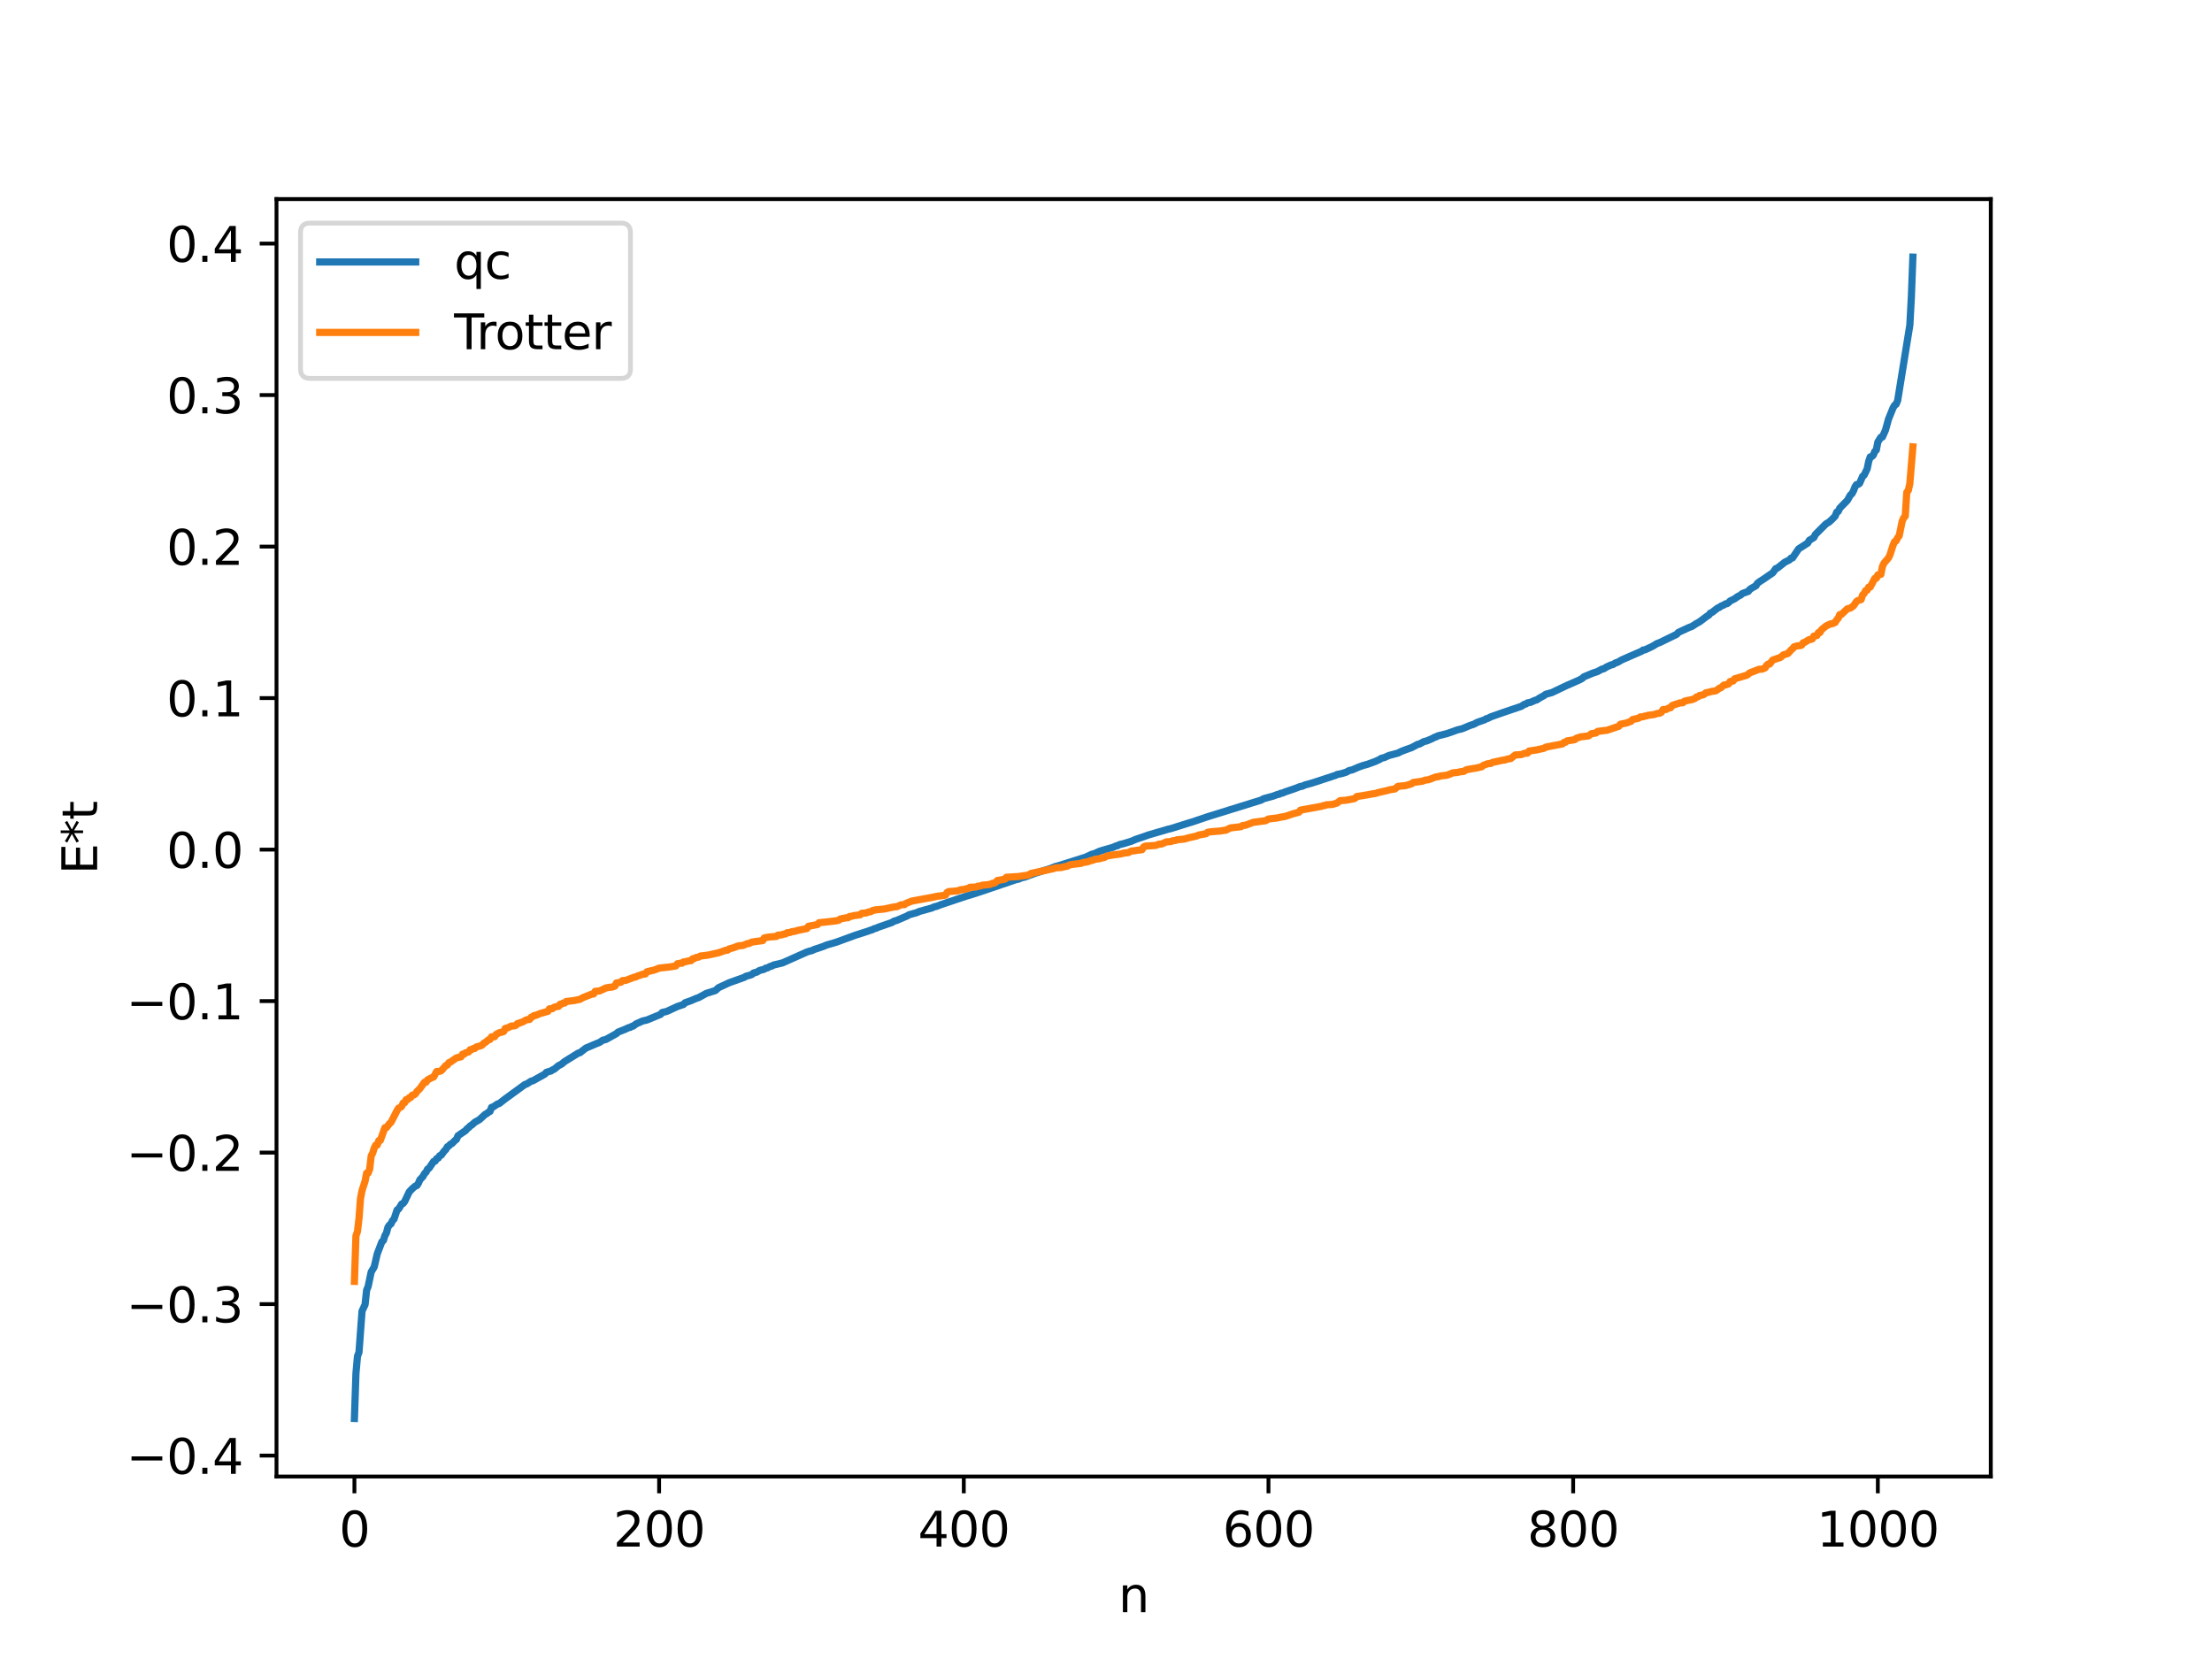 <?xml version="1.0" encoding="utf-8" standalone="no"?>
<!DOCTYPE svg PUBLIC "-//W3C//DTD SVG 1.1//EN"
  "http://www.w3.org/Graphics/SVG/1.1/DTD/svg11.dtd">
<svg xmlns:xlink="http://www.w3.org/1999/xlink" width="460.8pt" height="345.6pt" viewBox="0 0 460.8 345.6" xmlns="http://www.w3.org/2000/svg" version="1.1">
 <defs>
  <style type="text/css">*{stroke-linejoin: round; stroke-linecap: butt}</style>
 </defs>
 <g id="figure_1">
  <g id="patch_1">
   <path d="M 0 345.6 
L 460.8 345.6 
L 460.8 0 
L 0 0 
z
" style="fill: #ffffff"/>
  </g>
  <g id="axes_1">
   <g id="patch_2">
    <path d="M 57.6 307.584 
L 414.72 307.584 
L 414.72 41.472 
L 57.6 41.472 
z
" style="fill: #ffffff"/>
   </g>
   <g id="matplotlib.axis_1">
    <g id="xtick_1">
     <g id="line2d_1">
      <defs>
       <path id="m8ba22babc4" d="M 0 0 
L 0 3.5 
" style="stroke: #000000; stroke-width: 0.8"/>
      </defs>
      <g>
       <use xlink:href="#m8ba22babc4" x="73.833" y="307.584" style="stroke: #000000; stroke-width: 0.8"/>
      </g>
     </g>
     <g id="text_1">
      <!-- 0 -->
      <g transform="translate(70.651 322.182) scale(0.1 -0.1)">
       <defs>
        <path id="DejaVuSans-30" d="M 2034 4250 
Q 1547 4250 1301 3770 
Q 1056 3291 1056 2328 
Q 1056 1369 1301 889 
Q 1547 409 2034 409 
Q 2525 409 2770 889 
Q 3016 1369 3016 2328 
Q 3016 3291 2770 3770 
Q 2525 4250 2034 4250 
z
M 2034 4750 
Q 2819 4750 3233 4129 
Q 3647 3509 3647 2328 
Q 3647 1150 3233 529 
Q 2819 -91 2034 -91 
Q 1250 -91 836 529 
Q 422 1150 422 2328 
Q 422 3509 836 4129 
Q 1250 4750 2034 4750 
z
" transform="scale(0.016)"/>
       </defs>
       <use xlink:href="#DejaVuSans-30"/>
      </g>
     </g>
    </g>
    <g id="xtick_2">
     <g id="line2d_2">
      <g>
       <use xlink:href="#m8ba22babc4" x="137.304" y="307.584" style="stroke: #000000; stroke-width: 0.8"/>
      </g>
     </g>
     <g id="text_2">
      <!-- 200 -->
      <g transform="translate(127.76 322.182) scale(0.1 -0.1)">
       <defs>
        <path id="DejaVuSans-32" d="M 1228 531 
L 3431 531 
L 3431 0 
L 469 0 
L 469 531 
Q 828 903 1448 1529 
Q 2069 2156 2228 2338 
Q 2531 2678 2651 2914 
Q 2772 3150 2772 3378 
Q 2772 3750 2511 3984 
Q 2250 4219 1831 4219 
Q 1534 4219 1204 4116 
Q 875 4013 500 3803 
L 500 4441 
Q 881 4594 1212 4672 
Q 1544 4750 1819 4750 
Q 2544 4750 2975 4387 
Q 3406 4025 3406 3419 
Q 3406 3131 3298 2873 
Q 3191 2616 2906 2266 
Q 2828 2175 2409 1742 
Q 1991 1309 1228 531 
z
" transform="scale(0.016)"/>
       </defs>
       <use xlink:href="#DejaVuSans-32"/>
       <use xlink:href="#DejaVuSans-30" x="63.623"/>
       <use xlink:href="#DejaVuSans-30" x="127.246"/>
      </g>
     </g>
    </g>
    <g id="xtick_3">
     <g id="line2d_3">
      <g>
       <use xlink:href="#m8ba22babc4" x="200.775" y="307.584" style="stroke: #000000; stroke-width: 0.8"/>
      </g>
     </g>
     <g id="text_3">
      <!-- 400 -->
      <g transform="translate(191.231 322.182) scale(0.1 -0.1)">
       <defs>
        <path id="DejaVuSans-34" d="M 2419 4116 
L 825 1625 
L 2419 1625 
L 2419 4116 
z
M 2253 4666 
L 3047 4666 
L 3047 1625 
L 3713 1625 
L 3713 1100 
L 3047 1100 
L 3047 0 
L 2419 0 
L 2419 1100 
L 313 1100 
L 313 1709 
L 2253 4666 
z
" transform="scale(0.016)"/>
       </defs>
       <use xlink:href="#DejaVuSans-34"/>
       <use xlink:href="#DejaVuSans-30" x="63.623"/>
       <use xlink:href="#DejaVuSans-30" x="127.246"/>
      </g>
     </g>
    </g>
    <g id="xtick_4">
     <g id="line2d_4">
      <g>
       <use xlink:href="#m8ba22babc4" x="264.246" y="307.584" style="stroke: #000000; stroke-width: 0.8"/>
      </g>
     </g>
     <g id="text_4">
      <!-- 600 -->
      <g transform="translate(254.702 322.182) scale(0.1 -0.1)">
       <defs>
        <path id="DejaVuSans-36" d="M 2113 2584 
Q 1688 2584 1439 2293 
Q 1191 2003 1191 1497 
Q 1191 994 1439 701 
Q 1688 409 2113 409 
Q 2538 409 2786 701 
Q 3034 994 3034 1497 
Q 3034 2003 2786 2293 
Q 2538 2584 2113 2584 
z
M 3366 4563 
L 3366 3988 
Q 3128 4100 2886 4159 
Q 2644 4219 2406 4219 
Q 1781 4219 1451 3797 
Q 1122 3375 1075 2522 
Q 1259 2794 1537 2939 
Q 1816 3084 2150 3084 
Q 2853 3084 3261 2657 
Q 3669 2231 3669 1497 
Q 3669 778 3244 343 
Q 2819 -91 2113 -91 
Q 1303 -91 875 529 
Q 447 1150 447 2328 
Q 447 3434 972 4092 
Q 1497 4750 2381 4750 
Q 2619 4750 2861 4703 
Q 3103 4656 3366 4563 
z
" transform="scale(0.016)"/>
       </defs>
       <use xlink:href="#DejaVuSans-36"/>
       <use xlink:href="#DejaVuSans-30" x="63.623"/>
       <use xlink:href="#DejaVuSans-30" x="127.246"/>
      </g>
     </g>
    </g>
    <g id="xtick_5">
     <g id="line2d_5">
      <g>
       <use xlink:href="#m8ba22babc4" x="327.717" y="307.584" style="stroke: #000000; stroke-width: 0.8"/>
      </g>
     </g>
     <g id="text_5">
      <!-- 800 -->
      <g transform="translate(318.173 322.182) scale(0.1 -0.1)">
       <defs>
        <path id="DejaVuSans-38" d="M 2034 2216 
Q 1584 2216 1326 1975 
Q 1069 1734 1069 1313 
Q 1069 891 1326 650 
Q 1584 409 2034 409 
Q 2484 409 2743 651 
Q 3003 894 3003 1313 
Q 3003 1734 2745 1975 
Q 2488 2216 2034 2216 
z
M 1403 2484 
Q 997 2584 770 2862 
Q 544 3141 544 3541 
Q 544 4100 942 4425 
Q 1341 4750 2034 4750 
Q 2731 4750 3128 4425 
Q 3525 4100 3525 3541 
Q 3525 3141 3298 2862 
Q 3072 2584 2669 2484 
Q 3125 2378 3379 2068 
Q 3634 1759 3634 1313 
Q 3634 634 3220 271 
Q 2806 -91 2034 -91 
Q 1263 -91 848 271 
Q 434 634 434 1313 
Q 434 1759 690 2068 
Q 947 2378 1403 2484 
z
M 1172 3481 
Q 1172 3119 1398 2916 
Q 1625 2713 2034 2713 
Q 2441 2713 2670 2916 
Q 2900 3119 2900 3481 
Q 2900 3844 2670 4047 
Q 2441 4250 2034 4250 
Q 1625 4250 1398 4047 
Q 1172 3844 1172 3481 
z
" transform="scale(0.016)"/>
       </defs>
       <use xlink:href="#DejaVuSans-38"/>
       <use xlink:href="#DejaVuSans-30" x="63.623"/>
       <use xlink:href="#DejaVuSans-30" x="127.246"/>
      </g>
     </g>
    </g>
    <g id="xtick_6">
     <g id="line2d_6">
      <g>
       <use xlink:href="#m8ba22babc4" x="391.188" y="307.584" style="stroke: #000000; stroke-width: 0.8"/>
      </g>
     </g>
     <g id="text_6">
      <!-- 1000 -->
      <g transform="translate(378.463 322.182) scale(0.1 -0.1)">
       <defs>
        <path id="DejaVuSans-31" d="M 794 531 
L 1825 531 
L 1825 4091 
L 703 3866 
L 703 4441 
L 1819 4666 
L 2450 4666 
L 2450 531 
L 3481 531 
L 3481 0 
L 794 0 
L 794 531 
z
" transform="scale(0.016)"/>
       </defs>
       <use xlink:href="#DejaVuSans-31"/>
       <use xlink:href="#DejaVuSans-30" x="63.623"/>
       <use xlink:href="#DejaVuSans-30" x="127.246"/>
       <use xlink:href="#DejaVuSans-30" x="190.869"/>
      </g>
     </g>
    </g>
    <g id="text_7">
     <!-- n -->
     <g transform="translate(232.991 335.861) scale(0.1 -0.1)">
      <defs>
       <path id="DejaVuSans-6e" d="M 3513 2113 
L 3513 0 
L 2938 0 
L 2938 2094 
Q 2938 2591 2744 2837 
Q 2550 3084 2163 3084 
Q 1697 3084 1428 2787 
Q 1159 2491 1159 1978 
L 1159 0 
L 581 0 
L 581 3500 
L 1159 3500 
L 1159 2956 
Q 1366 3272 1645 3428 
Q 1925 3584 2291 3584 
Q 2894 3584 3203 3211 
Q 3513 2838 3513 2113 
z
" transform="scale(0.016)"/>
      </defs>
      <use xlink:href="#DejaVuSans-6e"/>
     </g>
    </g>
   </g>
   <g id="matplotlib.axis_2">
    <g id="ytick_1">
     <g id="line2d_7">
      <defs>
       <path id="m2f0c1492f3" d="M 0 0 
L -3.5 0 
" style="stroke: #000000; stroke-width: 0.8"/>
      </defs>
      <g>
       <use xlink:href="#m2f0c1492f3" x="57.6" y="303.228" style="stroke: #000000; stroke-width: 0.8"/>
      </g>
     </g>
     <g id="text_8">
      <!-- −0.4 -->
      <g transform="translate(26.317 307.028) scale(0.1 -0.1)">
       <defs>
        <path id="DejaVuSans-2212" d="M 678 2272 
L 4684 2272 
L 4684 1741 
L 678 1741 
L 678 2272 
z
" transform="scale(0.016)"/>
        <path id="DejaVuSans-2e" d="M 684 794 
L 1344 794 
L 1344 0 
L 684 0 
L 684 794 
z
" transform="scale(0.016)"/>
       </defs>
       <use xlink:href="#DejaVuSans-2212"/>
       <use xlink:href="#DejaVuSans-30" x="83.789"/>
       <use xlink:href="#DejaVuSans-2e" x="147.412"/>
       <use xlink:href="#DejaVuSans-34" x="179.199"/>
      </g>
     </g>
    </g>
    <g id="ytick_2">
     <g id="line2d_8">
      <g>
       <use xlink:href="#m2f0c1492f3" x="57.6" y="271.668" style="stroke: #000000; stroke-width: 0.8"/>
      </g>
     </g>
     <g id="text_9">
      <!-- −0.3 -->
      <g transform="translate(26.317 275.467) scale(0.1 -0.1)">
       <defs>
        <path id="DejaVuSans-33" d="M 2597 2516 
Q 3050 2419 3304 2112 
Q 3559 1806 3559 1356 
Q 3559 666 3084 287 
Q 2609 -91 1734 -91 
Q 1441 -91 1130 -33 
Q 819 25 488 141 
L 488 750 
Q 750 597 1062 519 
Q 1375 441 1716 441 
Q 2309 441 2620 675 
Q 2931 909 2931 1356 
Q 2931 1769 2642 2001 
Q 2353 2234 1838 2234 
L 1294 2234 
L 1294 2753 
L 1863 2753 
Q 2328 2753 2575 2939 
Q 2822 3125 2822 3475 
Q 2822 3834 2567 4026 
Q 2313 4219 1838 4219 
Q 1578 4219 1281 4162 
Q 984 4106 628 3988 
L 628 4550 
Q 988 4650 1302 4700 
Q 1616 4750 1894 4750 
Q 2613 4750 3031 4423 
Q 3450 4097 3450 3541 
Q 3450 3153 3228 2886 
Q 3006 2619 2597 2516 
z
" transform="scale(0.016)"/>
       </defs>
       <use xlink:href="#DejaVuSans-2212"/>
       <use xlink:href="#DejaVuSans-30" x="83.789"/>
       <use xlink:href="#DejaVuSans-2e" x="147.412"/>
       <use xlink:href="#DejaVuSans-33" x="179.199"/>
      </g>
     </g>
    </g>
    <g id="ytick_3">
     <g id="line2d_9">
      <g>
       <use xlink:href="#m2f0c1492f3" x="57.6" y="240.107" style="stroke: #000000; stroke-width: 0.8"/>
      </g>
     </g>
     <g id="text_10">
      <!-- −0.2 -->
      <g transform="translate(26.317 243.906) scale(0.1 -0.1)">
       <use xlink:href="#DejaVuSans-2212"/>
       <use xlink:href="#DejaVuSans-30" x="83.789"/>
       <use xlink:href="#DejaVuSans-2e" x="147.412"/>
       <use xlink:href="#DejaVuSans-32" x="179.199"/>
      </g>
     </g>
    </g>
    <g id="ytick_4">
     <g id="line2d_10">
      <g>
       <use xlink:href="#m2f0c1492f3" x="57.6" y="208.546" style="stroke: #000000; stroke-width: 0.8"/>
      </g>
     </g>
     <g id="text_11">
      <!-- −0.1 -->
      <g transform="translate(26.317 212.346) scale(0.1 -0.1)">
       <use xlink:href="#DejaVuSans-2212"/>
       <use xlink:href="#DejaVuSans-30" x="83.789"/>
       <use xlink:href="#DejaVuSans-2e" x="147.412"/>
       <use xlink:href="#DejaVuSans-31" x="179.199"/>
      </g>
     </g>
    </g>
    <g id="ytick_5">
     <g id="line2d_11">
      <g>
       <use xlink:href="#m2f0c1492f3" x="57.6" y="176.986" style="stroke: #000000; stroke-width: 0.8"/>
      </g>
     </g>
     <g id="text_12">
      <!-- 0.0 -->
      <g transform="translate(34.697 180.785) scale(0.1 -0.1)">
       <use xlink:href="#DejaVuSans-30"/>
       <use xlink:href="#DejaVuSans-2e" x="63.623"/>
       <use xlink:href="#DejaVuSans-30" x="95.41"/>
      </g>
     </g>
    </g>
    <g id="ytick_6">
     <g id="line2d_12">
      <g>
       <use xlink:href="#m2f0c1492f3" x="57.6" y="145.425" style="stroke: #000000; stroke-width: 0.8"/>
      </g>
     </g>
     <g id="text_13">
      <!-- 0.1 -->
      <g transform="translate(34.697 149.224) scale(0.1 -0.1)">
       <use xlink:href="#DejaVuSans-30"/>
       <use xlink:href="#DejaVuSans-2e" x="63.623"/>
       <use xlink:href="#DejaVuSans-31" x="95.41"/>
      </g>
     </g>
    </g>
    <g id="ytick_7">
     <g id="line2d_13">
      <g>
       <use xlink:href="#m2f0c1492f3" x="57.6" y="113.864" style="stroke: #000000; stroke-width: 0.8"/>
      </g>
     </g>
     <g id="text_14">
      <!-- 0.2 -->
      <g transform="translate(34.697 117.664) scale(0.1 -0.1)">
       <use xlink:href="#DejaVuSans-30"/>
       <use xlink:href="#DejaVuSans-2e" x="63.623"/>
       <use xlink:href="#DejaVuSans-32" x="95.41"/>
      </g>
     </g>
    </g>
    <g id="ytick_8">
     <g id="line2d_14">
      <g>
       <use xlink:href="#m2f0c1492f3" x="57.6" y="82.304" style="stroke: #000000; stroke-width: 0.8"/>
      </g>
     </g>
     <g id="text_15">
      <!-- 0.3 -->
      <g transform="translate(34.697 86.103) scale(0.1 -0.1)">
       <use xlink:href="#DejaVuSans-30"/>
       <use xlink:href="#DejaVuSans-2e" x="63.623"/>
       <use xlink:href="#DejaVuSans-33" x="95.41"/>
      </g>
     </g>
    </g>
    <g id="ytick_9">
     <g id="line2d_15">
      <g>
       <use xlink:href="#m2f0c1492f3" x="57.6" y="50.743" style="stroke: #000000; stroke-width: 0.8"/>
      </g>
     </g>
     <g id="text_16">
      <!-- 0.4 -->
      <g transform="translate(34.697 54.542) scale(0.1 -0.1)">
       <use xlink:href="#DejaVuSans-30"/>
       <use xlink:href="#DejaVuSans-2e" x="63.623"/>
       <use xlink:href="#DejaVuSans-34" x="95.41"/>
      </g>
     </g>
    </g>
    <g id="text_17">
     <!-- E*t -->
     <g transform="translate(20.238 182.148) rotate(-90) scale(0.1 -0.1)">
      <defs>
       <path id="DejaVuSans-45" d="M 628 4666 
L 3578 4666 
L 3578 4134 
L 1259 4134 
L 1259 2753 
L 3481 2753 
L 3481 2222 
L 1259 2222 
L 1259 531 
L 3634 531 
L 3634 0 
L 628 0 
L 628 4666 
z
" transform="scale(0.016)"/>
       <path id="DejaVuSans-2a" d="M 3009 3897 
L 1888 3291 
L 3009 2681 
L 2828 2375 
L 1778 3009 
L 1778 1831 
L 1422 1831 
L 1422 3009 
L 372 2375 
L 191 2681 
L 1313 3291 
L 191 3897 
L 372 4206 
L 1422 3572 
L 1422 4750 
L 1778 4750 
L 1778 3572 
L 2828 4206 
L 3009 3897 
z
" transform="scale(0.016)"/>
       <path id="DejaVuSans-74" d="M 1172 4494 
L 1172 3500 
L 2356 3500 
L 2356 3053 
L 1172 3053 
L 1172 1153 
Q 1172 725 1289 603 
Q 1406 481 1766 481 
L 2356 481 
L 2356 0 
L 1766 0 
Q 1100 0 847 248 
Q 594 497 594 1153 
L 594 3053 
L 172 3053 
L 172 3500 
L 594 3500 
L 594 4494 
L 1172 4494 
z
" transform="scale(0.016)"/>
      </defs>
      <use xlink:href="#DejaVuSans-45"/>
      <use xlink:href="#DejaVuSans-2a" x="63.184"/>
      <use xlink:href="#DejaVuSans-74" x="113.184"/>
     </g>
    </g>
   </g>
   <g id="line2d_16">
    <path d="M 73.833 295.488 
L 74.15 286.121 
L 74.467 282.56 
L 74.785 281.684 
L 75.42 273.123 
L 76.054 271.766 
L 76.372 268.768 
L 76.689 268 
L 77.324 264.978 
L 77.958 263.918 
L 78.593 261.182 
L 79.545 258.693 
L 79.862 258.428 
L 80.18 257.413 
L 80.497 256.857 
L 80.815 255.66 
L 81.132 255.192 
L 81.449 254.953 
L 81.767 254.272 
L 82.084 253.964 
L 82.719 252.049 
L 83.036 251.864 
L 83.671 250.819 
L 83.988 250.696 
L 84.305 250.278 
L 85.258 248.276 
L 85.892 247.615 
L 86.527 247.075 
L 86.844 246.972 
L 87.162 246.487 
L 87.479 245.751 
L 88.114 245.089 
L 88.431 244.478 
L 88.748 244.195 
L 89.066 243.559 
L 89.383 243.361 
L 90.335 241.949 
L 90.653 241.876 
L 90.97 241.35 
L 91.287 241.264 
L 91.605 240.752 
L 91.922 240.64 
L 92.557 239.764 
L 92.874 239.47 
L 93.191 238.898 
L 93.509 238.721 
L 93.826 238.363 
L 94.143 238.236 
L 94.778 237.583 
L 95.096 237.345 
L 95.413 236.594 
L 97 235.51 
L 97.317 235.109 
L 97.634 234.905 
L 97.952 234.547 
L 98.269 234.364 
L 98.904 233.792 
L 99.856 233.254 
L 101.125 232.101 
L 101.443 231.971 
L 101.76 231.67 
L 102.077 231.539 
L 102.395 230.684 
L 102.712 230.607 
L 103.664 229.97 
L 103.981 229.895 
L 105.251 228.909 
L 105.886 228.448 
L 109.377 225.902 
L 109.694 225.831 
L 110.646 225.218 
L 110.963 225.166 
L 113.502 223.755 
L 113.82 223.387 
L 114.454 223.182 
L 114.772 223.12 
L 115.089 222.873 
L 115.406 222.773 
L 116.358 221.988 
L 116.993 221.668 
L 117.628 221.135 
L 118.262 220.743 
L 120.484 219.368 
L 120.801 219.307 
L 122.071 218.324 
L 122.705 218.065 
L 123.658 217.655 
L 124.292 217.39 
L 124.927 217.136 
L 125.562 216.695 
L 126.196 216.556 
L 128.418 215.319 
L 128.735 215.014 
L 130.322 214.381 
L 130.957 214.074 
L 131.274 214.034 
L 131.591 213.812 
L 131.909 213.755 
L 132.543 213.271 
L 133.178 213.006 
L 133.813 212.707 
L 134.765 212.485 
L 137.621 211.312 
L 137.939 210.922 
L 138.891 210.699 
L 141.112 209.676 
L 142.381 209.247 
L 142.699 208.898 
L 143.968 208.448 
L 144.92 208.026 
L 145.555 207.811 
L 147.142 206.94 
L 149.046 206.341 
L 149.681 205.755 
L 151.902 204.721 
L 155.076 203.587 
L 155.393 203.375 
L 156.345 203.115 
L 156.662 202.984 
L 156.98 202.688 
L 157.615 202.53 
L 158.249 202.158 
L 159.201 201.912 
L 159.519 201.68 
L 159.836 201.647 
L 160.471 201.305 
L 160.788 201.256 
L 161.105 201.047 
L 163.01 200.587 
L 168.087 198.322 
L 168.722 198.119 
L 169.039 198.061 
L 169.674 197.768 
L 170.309 197.566 
L 171.578 197.131 
L 172.213 196.856 
L 174.117 196.308 
L 178.243 194.804 
L 180.781 193.991 
L 181.416 193.753 
L 181.734 193.683 
L 182.051 193.473 
L 182.368 193.419 
L 183.003 193.146 
L 185.859 192.152 
L 186.177 191.924 
L 186.811 191.733 
L 189.033 190.782 
L 189.35 190.57 
L 190.937 190.129 
L 191.572 189.855 
L 194.11 189.151 
L 194.745 188.865 
L 195.062 188.828 
L 196.015 188.453 
L 201.41 186.645 
L 202.044 186.466 
L 204.266 185.756 
L 211.565 183.272 
L 212.2 183.135 
L 212.834 182.86 
L 213.469 182.719 
L 215.056 182.133 
L 215.691 181.901 
L 218.864 180.916 
L 219.816 180.521 
L 220.451 180.361 
L 226.163 178.561 
L 227.433 177.962 
L 228.067 177.789 
L 229.02 177.344 
L 229.972 177.054 
L 231.876 176.508 
L 232.51 176.219 
L 232.828 176.175 
L 233.145 175.963 
L 234.097 175.732 
L 235.049 175.442 
L 235.684 175.246 
L 236.636 174.837 
L 238.54 174.195 
L 239.175 173.961 
L 243.3 172.751 
L 243.935 172.605 
L 247.743 171.409 
L 248.378 171.222 
L 251.234 170.252 
L 251.869 170.046 
L 260.755 167.284 
L 262.659 166.697 
L 263.294 166.364 
L 265.198 165.853 
L 266.15 165.493 
L 266.467 165.456 
L 266.785 165.255 
L 267.102 165.229 
L 267.737 164.962 
L 269.641 164.314 
L 270.91 163.83 
L 271.228 163.806 
L 271.862 163.518 
L 273.132 163.176 
L 273.767 162.975 
L 278.21 161.518 
L 278.527 161.345 
L 279.479 161.156 
L 280.431 160.864 
L 281.066 160.513 
L 281.7 160.375 
L 282.97 159.826 
L 283.922 159.474 
L 284.874 159.216 
L 286.461 158.641 
L 287.413 158.209 
L 287.73 157.974 
L 288.365 157.819 
L 289.317 157.392 
L 291.221 156.877 
L 291.856 156.555 
L 292.808 156.188 
L 294.077 155.736 
L 295.347 155.052 
L 295.664 155.015 
L 296.616 154.492 
L 297.251 154.334 
L 298.52 153.783 
L 298.838 153.573 
L 299.155 153.524 
L 299.472 153.311 
L 301.377 152.831 
L 302.329 152.514 
L 303.598 152.049 
L 304.55 151.826 
L 305.502 151.433 
L 306.137 151.161 
L 307.089 150.84 
L 307.724 150.487 
L 309.31 149.933 
L 309.628 149.711 
L 309.945 149.652 
L 310.58 149.323 
L 313.119 148.43 
L 316.927 147.135 
L 317.562 146.71 
L 317.879 146.653 
L 318.196 146.421 
L 318.831 146.309 
L 319.783 145.885 
L 320.1 145.822 
L 320.735 145.402 
L 321.687 144.874 
L 322.005 144.627 
L 323.274 144.282 
L 326.448 142.769 
L 327.082 142.501 
L 328.986 141.663 
L 329.621 141.317 
L 329.939 140.999 
L 331.843 140.209 
L 332.795 139.894 
L 333.747 139.372 
L 334.064 139.332 
L 334.699 138.929 
L 335.651 138.501 
L 335.968 138.452 
L 336.603 138.063 
L 336.92 137.998 
L 337.872 137.449 
L 341.998 135.648 
L 342.315 135.4 
L 342.633 135.394 
L 344.22 134.653 
L 345.172 134.072 
L 345.806 133.834 
L 349.297 132.129 
L 349.615 131.749 
L 351.836 130.727 
L 352.471 130.487 
L 353.423 129.869 
L 354.058 129.527 
L 355.644 128.328 
L 355.962 128.163 
L 356.279 127.73 
L 356.596 127.61 
L 357.866 126.636 
L 358.183 126.532 
L 358.5 126.278 
L 359.135 126.013 
L 359.453 125.795 
L 359.77 125.753 
L 360.087 125.546 
L 360.405 125.205 
L 361.357 124.739 
L 361.991 124.276 
L 362.626 123.955 
L 362.943 123.648 
L 364.213 123.194 
L 364.53 122.763 
L 365.165 122.376 
L 365.8 122.02 
L 366.117 121.486 
L 366.752 121.036 
L 367.386 120.642 
L 368.656 119.758 
L 369.291 119.334 
L 369.925 118.446 
L 370.243 118.357 
L 371.829 117.104 
L 372.781 116.637 
L 373.099 116.269 
L 373.416 116.228 
L 374.686 114.342 
L 376.59 113.121 
L 376.907 112.562 
L 377.859 111.98 
L 378.177 111.341 
L 380.398 109.124 
L 381.033 108.756 
L 381.667 108.17 
L 382.302 107.515 
L 382.62 106.682 
L 382.937 106.537 
L 383.254 105.859 
L 384.841 104.241 
L 385.476 103.113 
L 385.793 102.857 
L 386.11 102.262 
L 386.428 101.417 
L 386.745 100.948 
L 387.062 100.915 
L 387.38 100.7 
L 388.015 99.226 
L 388.332 98.981 
L 388.967 97.664 
L 389.284 96.119 
L 389.601 95.179 
L 389.919 95.114 
L 390.236 94.821 
L 390.553 94.035 
L 390.871 93.75 
L 391.188 92.079 
L 391.823 91.082 
L 392.14 91.042 
L 392.775 89.607 
L 393.41 87.312 
L 394.362 84.96 
L 394.679 84.416 
L 394.996 84.223 
L 395.314 83.44 
L 397.853 67.746 
L 398.17 61.906 
L 398.487 53.568 
L 398.487 53.568 
" clip-path="url(#p253bf12752)" style="fill: none; stroke: #1f77b4; stroke-width: 1.5; stroke-linecap: square"/>
   </g>
   <g id="line2d_17">
    <path d="M 73.833 266.934 
L 74.15 257.465 
L 74.467 256.539 
L 74.785 253.849 
L 75.102 249.659 
L 75.42 247.997 
L 76.054 246.059 
L 76.372 244.381 
L 76.689 244.381 
L 77.006 243.547 
L 77.324 240.804 
L 77.641 240.191 
L 77.958 239.173 
L 78.276 238.529 
L 78.593 238.529 
L 78.91 237.602 
L 79.228 237.57 
L 80.18 234.912 
L 80.497 234.912 
L 81.132 234.079 
L 81.449 233.821 
L 82.719 231.336 
L 83.036 230.839 
L 83.353 230.723 
L 83.671 230.486 
L 83.988 229.769 
L 84.305 229.705 
L 84.623 229.061 
L 84.94 229.061 
L 85.258 228.654 
L 85.575 228.604 
L 85.892 228.134 
L 86.21 228.101 
L 86.527 227.892 
L 86.844 227.398 
L 87.479 226.762 
L 88.431 225.444 
L 88.748 225.444 
L 89.066 224.955 
L 90.018 224.467 
L 90.335 224.353 
L 90.97 223.209 
L 91.605 223.179 
L 91.922 223.052 
L 92.874 221.963 
L 93.191 221.868 
L 93.509 221.371 
L 93.826 221.255 
L 95.096 220.368 
L 96.048 220.152 
L 96.365 219.593 
L 96.682 219.593 
L 97 219.31 
L 97.634 219.135 
L 97.952 218.666 
L 98.269 218.633 
L 98.586 218.424 
L 98.904 218.419 
L 99.221 218.101 
L 100.173 217.846 
L 100.491 217.654 
L 100.808 217.294 
L 101.125 217.148 
L 101.76 216.615 
L 102.077 216.537 
L 102.395 215.986 
L 103.029 215.976 
L 103.347 215.487 
L 103.981 215.143 
L 104.616 214.999 
L 104.934 214.885 
L 105.251 214.234 
L 105.886 214.074 
L 106.52 213.741 
L 107.155 213.71 
L 107.472 213.583 
L 107.79 213.233 
L 108.107 213.188 
L 108.424 213.003 
L 108.742 212.954 
L 109.694 212.431 
L 110.329 212.371 
L 110.646 211.903 
L 110.963 211.787 
L 111.281 211.549 
L 111.598 211.53 
L 112.55 211.123 
L 114.137 210.684 
L 114.454 210.154 
L 115.089 210.124 
L 115.406 209.842 
L 116.041 209.667 
L 116.358 209.647 
L 116.676 209.198 
L 116.993 209.165 
L 117.31 208.956 
L 117.628 208.951 
L 117.945 208.633 
L 119.532 208.439 
L 120.801 208.186 
L 121.436 207.825 
L 123.34 207.071 
L 123.658 207.069 
L 123.975 206.517 
L 124.927 206.426 
L 126.196 205.827 
L 126.831 205.69 
L 127.466 205.636 
L 128.1 205.417 
L 128.418 204.766 
L 129.37 204.606 
L 129.687 204.273 
L 130.322 204.242 
L 132.226 203.534 
L 132.543 203.486 
L 132.861 203.285 
L 133.178 203.218 
L 133.813 202.963 
L 134.448 202.903 
L 134.765 202.434 
L 136.352 202.061 
L 137.304 201.678 
L 139.525 201.432 
L 140.795 201.216 
L 141.112 200.766 
L 141.747 200.656 
L 142.064 200.656 
L 142.381 200.379 
L 142.699 200.373 
L 143.334 200.199 
L 143.968 200.12 
L 144.286 199.729 
L 144.603 199.697 
L 144.92 199.487 
L 145.555 199.383 
L 145.872 199.165 
L 147.459 198.971 
L 149.681 198.482 
L 151.267 197.934 
L 151.585 197.928 
L 151.902 197.679 
L 152.854 197.414 
L 153.806 197.04 
L 154.758 196.958 
L 155.71 196.567 
L 156.028 196.55 
L 156.662 196.243 
L 157.932 196.063 
L 158.884 195.948 
L 159.201 195.392 
L 160.153 195.203 
L 161.74 195.078 
L 162.058 194.805 
L 162.692 194.774 
L 163.327 194.579 
L 163.644 194.563 
L 163.962 194.301 
L 164.596 194.252 
L 164.914 194.092 
L 165.548 194.017 
L 166.183 193.817 
L 168.087 193.435 
L 168.405 192.966 
L 170.309 192.593 
L 170.626 192.217 
L 171.896 192.089 
L 174.117 191.832 
L 174.752 191.694 
L 175.069 191.431 
L 176.339 191.188 
L 176.656 191.188 
L 176.973 190.911 
L 177.291 190.905 
L 177.925 190.731 
L 179.195 190.567 
L 179.512 190.261 
L 180.464 190.184 
L 180.781 190.019 
L 181.416 189.915 
L 181.734 189.697 
L 182.368 189.547 
L 184.272 189.352 
L 185.224 189.144 
L 185.859 189.014 
L 186.494 188.889 
L 186.811 188.882 
L 187.763 188.474 
L 188.398 188.459 
L 188.715 188.211 
L 189.35 187.946 
L 189.985 187.704 
L 194.428 186.89 
L 195.062 186.738 
L 196.967 186.48 
L 197.284 185.924 
L 197.601 185.739 
L 199.505 185.585 
L 200.14 185.336 
L 200.775 185.306 
L 201.41 185.111 
L 201.727 185.095 
L 202.044 184.84 
L 203.314 184.784 
L 203.631 184.623 
L 204.266 184.549 
L 204.583 184.405 
L 205.535 184.318 
L 206.17 184.248 
L 206.805 183.995 
L 207.122 183.967 
L 207.439 183.798 
L 207.757 183.433 
L 209.343 183.145 
L 209.661 182.749 
L 212.2 182.594 
L 213.152 182.443 
L 213.786 182.364 
L 214.421 182.225 
L 214.739 181.963 
L 219.499 180.946 
L 219.816 180.793 
L 221.086 180.716 
L 221.72 180.551 
L 222.355 180.447 
L 222.672 180.228 
L 223.307 180.079 
L 225.211 179.854 
L 225.529 179.699 
L 226.481 179.546 
L 227.433 179.231 
L 227.75 179.176 
L 228.067 179.006 
L 229.02 178.888 
L 229.654 178.705 
L 229.972 178.666 
L 230.606 178.318 
L 231.876 178.103 
L 232.51 178.022 
L 233.462 177.894 
L 234.097 177.716 
L 235.049 177.614 
L 235.684 177.286 
L 236.319 177.232 
L 236.953 177.117 
L 237.905 177.012 
L 238.223 176.456 
L 238.54 176.27 
L 240.762 176.116 
L 241.396 175.868 
L 242.031 175.812 
L 242.983 175.372 
L 243.935 175.316 
L 244.253 175.155 
L 244.887 175.081 
L 245.205 174.937 
L 246.157 174.85 
L 246.791 174.779 
L 247.426 174.577 
L 249.33 174.147 
L 249.648 173.965 
L 251.234 173.677 
L 251.552 173.388 
L 252.186 173.273 
L 254.091 173.125 
L 255.043 172.975 
L 255.36 172.96 
L 256.312 172.473 
L 258.534 172.209 
L 258.851 171.974 
L 259.486 171.905 
L 261.072 171.308 
L 262.024 171.184 
L 262.659 171.096 
L 263.611 170.979 
L 264.246 170.611 
L 266.15 170.386 
L 266.785 170.23 
L 267.737 170.077 
L 269.324 169.538 
L 270.593 169.198 
L 270.91 168.767 
L 275.353 167.954 
L 275.671 167.818 
L 275.988 167.809 
L 276.305 167.658 
L 277.575 167.573 
L 278.527 167.29 
L 279.162 166.792 
L 280.431 166.696 
L 282.018 166.4 
L 282.335 166.263 
L 282.653 165.93 
L 284.239 165.687 
L 286.143 165.337 
L 286.461 165.311 
L 287.096 165.109 
L 289 164.679 
L 289.634 164.497 
L 290.586 164.36 
L 291.221 163.807 
L 292.808 163.657 
L 294.077 163.271 
L 294.395 163.005 
L 296.299 162.741 
L 296.934 162.506 
L 297.568 162.437 
L 299.155 161.84 
L 299.472 161.835 
L 300.107 161.642 
L 301.377 161.5 
L 302.011 161.273 
L 302.646 160.999 
L 303.598 160.918 
L 304.233 160.762 
L 304.867 160.712 
L 305.502 160.34 
L 307.724 159.952 
L 308.676 159.73 
L 308.993 159.437 
L 309.945 159.099 
L 310.58 159.032 
L 310.897 158.826 
L 312.484 158.486 
L 313.119 158.341 
L 313.436 158.331 
L 314.071 158.116 
L 314.705 158.025 
L 315.34 157.519 
L 315.658 157.272 
L 316.927 157.192 
L 317.562 156.932 
L 318.196 156.895 
L 318.514 156.462 
L 320.1 156.219 
L 321.687 155.869 
L 322.005 155.641 
L 325.496 154.969 
L 325.813 154.652 
L 326.13 154.623 
L 326.448 154.339 
L 327.082 154.242 
L 328.034 154.088 
L 328.352 153.803 
L 329.304 153.495 
L 330.891 153.31 
L 331.525 152.837 
L 332.16 152.744 
L 332.477 152.694 
L 332.795 152.372 
L 333.747 152.247 
L 334.381 152.159 
L 334.699 152.152 
L 337.238 151.294 
L 337.555 150.872 
L 338.824 150.611 
L 339.777 150.262 
L 340.094 149.893 
L 341.363 149.611 
L 341.681 149.358 
L 342.315 149.31 
L 342.633 149.162 
L 342.95 149.157 
L 343.267 149.017 
L 344.537 148.863 
L 345.172 148.647 
L 345.806 148.556 
L 346.124 148.353 
L 346.441 147.804 
L 347.076 147.798 
L 347.71 147.464 
L 348.028 147.427 
L 348.345 146.967 
L 348.98 146.751 
L 349.932 146.432 
L 350.567 146.4 
L 350.884 146.081 
L 351.519 145.925 
L 352.471 145.743 
L 353.105 145.501 
L 353.423 145.184 
L 353.74 145.154 
L 354.058 144.871 
L 354.692 144.774 
L 355.01 144.64 
L 355.327 144.335 
L 355.962 144.208 
L 356.596 144.027 
L 357.231 143.957 
L 357.548 143.853 
L 358.183 143.361 
L 358.5 143.276 
L 359.135 142.691 
L 359.453 142.684 
L 360.087 142.479 
L 360.405 141.97 
L 361.039 141.87 
L 361.357 141.404 
L 363.896 140.663 
L 364.53 140.162 
L 366.434 139.425 
L 367.069 139.394 
L 367.704 139.139 
L 368.021 138.591 
L 368.339 138.336 
L 368.656 138.331 
L 369.291 137.499 
L 369.925 137.282 
L 370.877 136.964 
L 371.512 136.423 
L 372.464 136.137 
L 373.099 135.403 
L 373.416 135.153 
L 373.734 134.74 
L 374.368 134.559 
L 375.003 134.489 
L 375.32 134.385 
L 375.638 133.893 
L 375.955 133.808 
L 376.907 133.223 
L 377.224 133.216 
L 377.542 133.096 
L 377.859 132.502 
L 378.494 132.402 
L 378.811 131.775 
L 379.129 131.766 
L 379.446 131.195 
L 380.398 130.407 
L 381.35 129.956 
L 381.667 129.936 
L 382.302 129.67 
L 382.62 129.123 
L 382.937 128.798 
L 383.254 128.031 
L 383.572 128.02 
L 384.841 126.826 
L 385.476 126.669 
L 386.11 126.218 
L 386.745 125.292 
L 387.062 125.09 
L 387.697 124.917 
L 388.015 123.947 
L 388.332 123.628 
L 388.649 123.034 
L 388.967 122.944 
L 389.284 122.307 
L 389.601 122.298 
L 390.553 120.488 
L 390.871 120.468 
L 391.188 119.768 
L 391.823 119.655 
L 392.14 118.027 
L 392.458 117.326 
L 393.41 116.217 
L 393.727 115.552 
L 394.362 113.566 
L 394.679 112.839 
L 394.996 112.674 
L 395.314 112.021 
L 395.631 111.632 
L 396.266 108.559 
L 396.583 107.858 
L 396.9 107.524 
L 397.218 102.553 
L 397.535 102.164 
L 397.853 100.728 
L 398.487 93.085 
L 398.487 93.085 
" clip-path="url(#p253bf12752)" style="fill: none; stroke: #ff7f0e; stroke-width: 1.5; stroke-linecap: square"/>
   </g>
   <g id="patch_3">
    <path d="M 57.6 307.584 
L 57.6 41.472 
" style="fill: none; stroke: #000000; stroke-width: 0.8; stroke-linejoin: miter; stroke-linecap: square"/>
   </g>
   <g id="patch_4">
    <path d="M 414.72 307.584 
L 414.72 41.472 
" style="fill: none; stroke: #000000; stroke-width: 0.8; stroke-linejoin: miter; stroke-linecap: square"/>
   </g>
   <g id="patch_5">
    <path d="M 57.6 307.584 
L 414.72 307.584 
" style="fill: none; stroke: #000000; stroke-width: 0.8; stroke-linejoin: miter; stroke-linecap: square"/>
   </g>
   <g id="patch_6">
    <path d="M 57.6 41.472 
L 414.72 41.472 
" style="fill: none; stroke: #000000; stroke-width: 0.8; stroke-linejoin: miter; stroke-linecap: square"/>
   </g>
   <g id="legend_1">
    <g id="patch_7">
     <path d="M 64.6 78.828 
L 129.342 78.828 
Q 131.342 78.828 131.342 76.828 
L 131.342 48.472 
Q 131.342 46.472 129.342 46.472 
L 64.6 46.472 
Q 62.6 46.472 62.6 48.472 
L 62.6 76.828 
Q 62.6 78.828 64.6 78.828 
z
" style="fill: #ffffff; opacity: 0.8; stroke: #cccccc; stroke-linejoin: miter"/>
    </g>
    <g id="line2d_18">
     <path d="M 66.6 54.57 
L 76.6 54.57 
L 86.6 54.57 
" style="fill: none; stroke: #1f77b4; stroke-width: 1.5; stroke-linecap: square"/>
    </g>
    <g id="text_18">
     <!-- qc -->
     <g transform="translate(94.6 58.07) scale(0.1 -0.1)">
      <defs>
       <path id="DejaVuSans-71" d="M 947 1747 
Q 947 1113 1208 752 
Q 1469 391 1925 391 
Q 2381 391 2643 752 
Q 2906 1113 2906 1747 
Q 2906 2381 2643 2742 
Q 2381 3103 1925 3103 
Q 1469 3103 1208 2742 
Q 947 2381 947 1747 
z
M 2906 525 
Q 2725 213 2448 61 
Q 2172 -91 1784 -91 
Q 1150 -91 751 415 
Q 353 922 353 1747 
Q 353 2572 751 3078 
Q 1150 3584 1784 3584 
Q 2172 3584 2448 3432 
Q 2725 3281 2906 2969 
L 2906 3500 
L 3481 3500 
L 3481 -1331 
L 2906 -1331 
L 2906 525 
z
" transform="scale(0.016)"/>
       <path id="DejaVuSans-63" d="M 3122 3366 
L 3122 2828 
Q 2878 2963 2633 3030 
Q 2388 3097 2138 3097 
Q 1578 3097 1268 2742 
Q 959 2388 959 1747 
Q 959 1106 1268 751 
Q 1578 397 2138 397 
Q 2388 397 2633 464 
Q 2878 531 3122 666 
L 3122 134 
Q 2881 22 2623 -34 
Q 2366 -91 2075 -91 
Q 1284 -91 818 406 
Q 353 903 353 1747 
Q 353 2603 823 3093 
Q 1294 3584 2113 3584 
Q 2378 3584 2631 3529 
Q 2884 3475 3122 3366 
z
" transform="scale(0.016)"/>
      </defs>
      <use xlink:href="#DejaVuSans-71"/>
      <use xlink:href="#DejaVuSans-63" x="63.477"/>
     </g>
    </g>
    <g id="line2d_19">
     <path d="M 66.6 69.249 
L 76.6 69.249 
L 86.6 69.249 
" style="fill: none; stroke: #ff7f0e; stroke-width: 1.5; stroke-linecap: square"/>
    </g>
    <g id="text_19">
     <!-- Trotter -->
     <g transform="translate(94.6 72.749) scale(0.1 -0.1)">
      <defs>
       <path id="DejaVuSans-54" d="M -19 4666 
L 3928 4666 
L 3928 4134 
L 2272 4134 
L 2272 0 
L 1638 0 
L 1638 4134 
L -19 4134 
L -19 4666 
z
" transform="scale(0.016)"/>
       <path id="DejaVuSans-72" d="M 2631 2963 
Q 2534 3019 2420 3045 
Q 2306 3072 2169 3072 
Q 1681 3072 1420 2755 
Q 1159 2438 1159 1844 
L 1159 0 
L 581 0 
L 581 3500 
L 1159 3500 
L 1159 2956 
Q 1341 3275 1631 3429 
Q 1922 3584 2338 3584 
Q 2397 3584 2469 3576 
Q 2541 3569 2628 3553 
L 2631 2963 
z
" transform="scale(0.016)"/>
       <path id="DejaVuSans-6f" d="M 1959 3097 
Q 1497 3097 1228 2736 
Q 959 2375 959 1747 
Q 959 1119 1226 758 
Q 1494 397 1959 397 
Q 2419 397 2687 759 
Q 2956 1122 2956 1747 
Q 2956 2369 2687 2733 
Q 2419 3097 1959 3097 
z
M 1959 3584 
Q 2709 3584 3137 3096 
Q 3566 2609 3566 1747 
Q 3566 888 3137 398 
Q 2709 -91 1959 -91 
Q 1206 -91 779 398 
Q 353 888 353 1747 
Q 353 2609 779 3096 
Q 1206 3584 1959 3584 
z
" transform="scale(0.016)"/>
       <path id="DejaVuSans-65" d="M 3597 1894 
L 3597 1613 
L 953 1613 
Q 991 1019 1311 708 
Q 1631 397 2203 397 
Q 2534 397 2845 478 
Q 3156 559 3463 722 
L 3463 178 
Q 3153 47 2828 -22 
Q 2503 -91 2169 -91 
Q 1331 -91 842 396 
Q 353 884 353 1716 
Q 353 2575 817 3079 
Q 1281 3584 2069 3584 
Q 2775 3584 3186 3129 
Q 3597 2675 3597 1894 
z
M 3022 2063 
Q 3016 2534 2758 2815 
Q 2500 3097 2075 3097 
Q 1594 3097 1305 2825 
Q 1016 2553 972 2059 
L 3022 2063 
z
" transform="scale(0.016)"/>
      </defs>
      <use xlink:href="#DejaVuSans-54"/>
      <use xlink:href="#DejaVuSans-72" x="46.334"/>
      <use xlink:href="#DejaVuSans-6f" x="85.197"/>
      <use xlink:href="#DejaVuSans-74" x="146.379"/>
      <use xlink:href="#DejaVuSans-74" x="185.588"/>
      <use xlink:href="#DejaVuSans-65" x="224.797"/>
      <use xlink:href="#DejaVuSans-72" x="286.32"/>
     </g>
    </g>
   </g>
  </g>
 </g>
 <defs>
  <clipPath id="p253bf12752">
   <rect x="57.6" y="41.472" width="357.12" height="266.112"/>
  </clipPath>
 </defs>
</svg>
